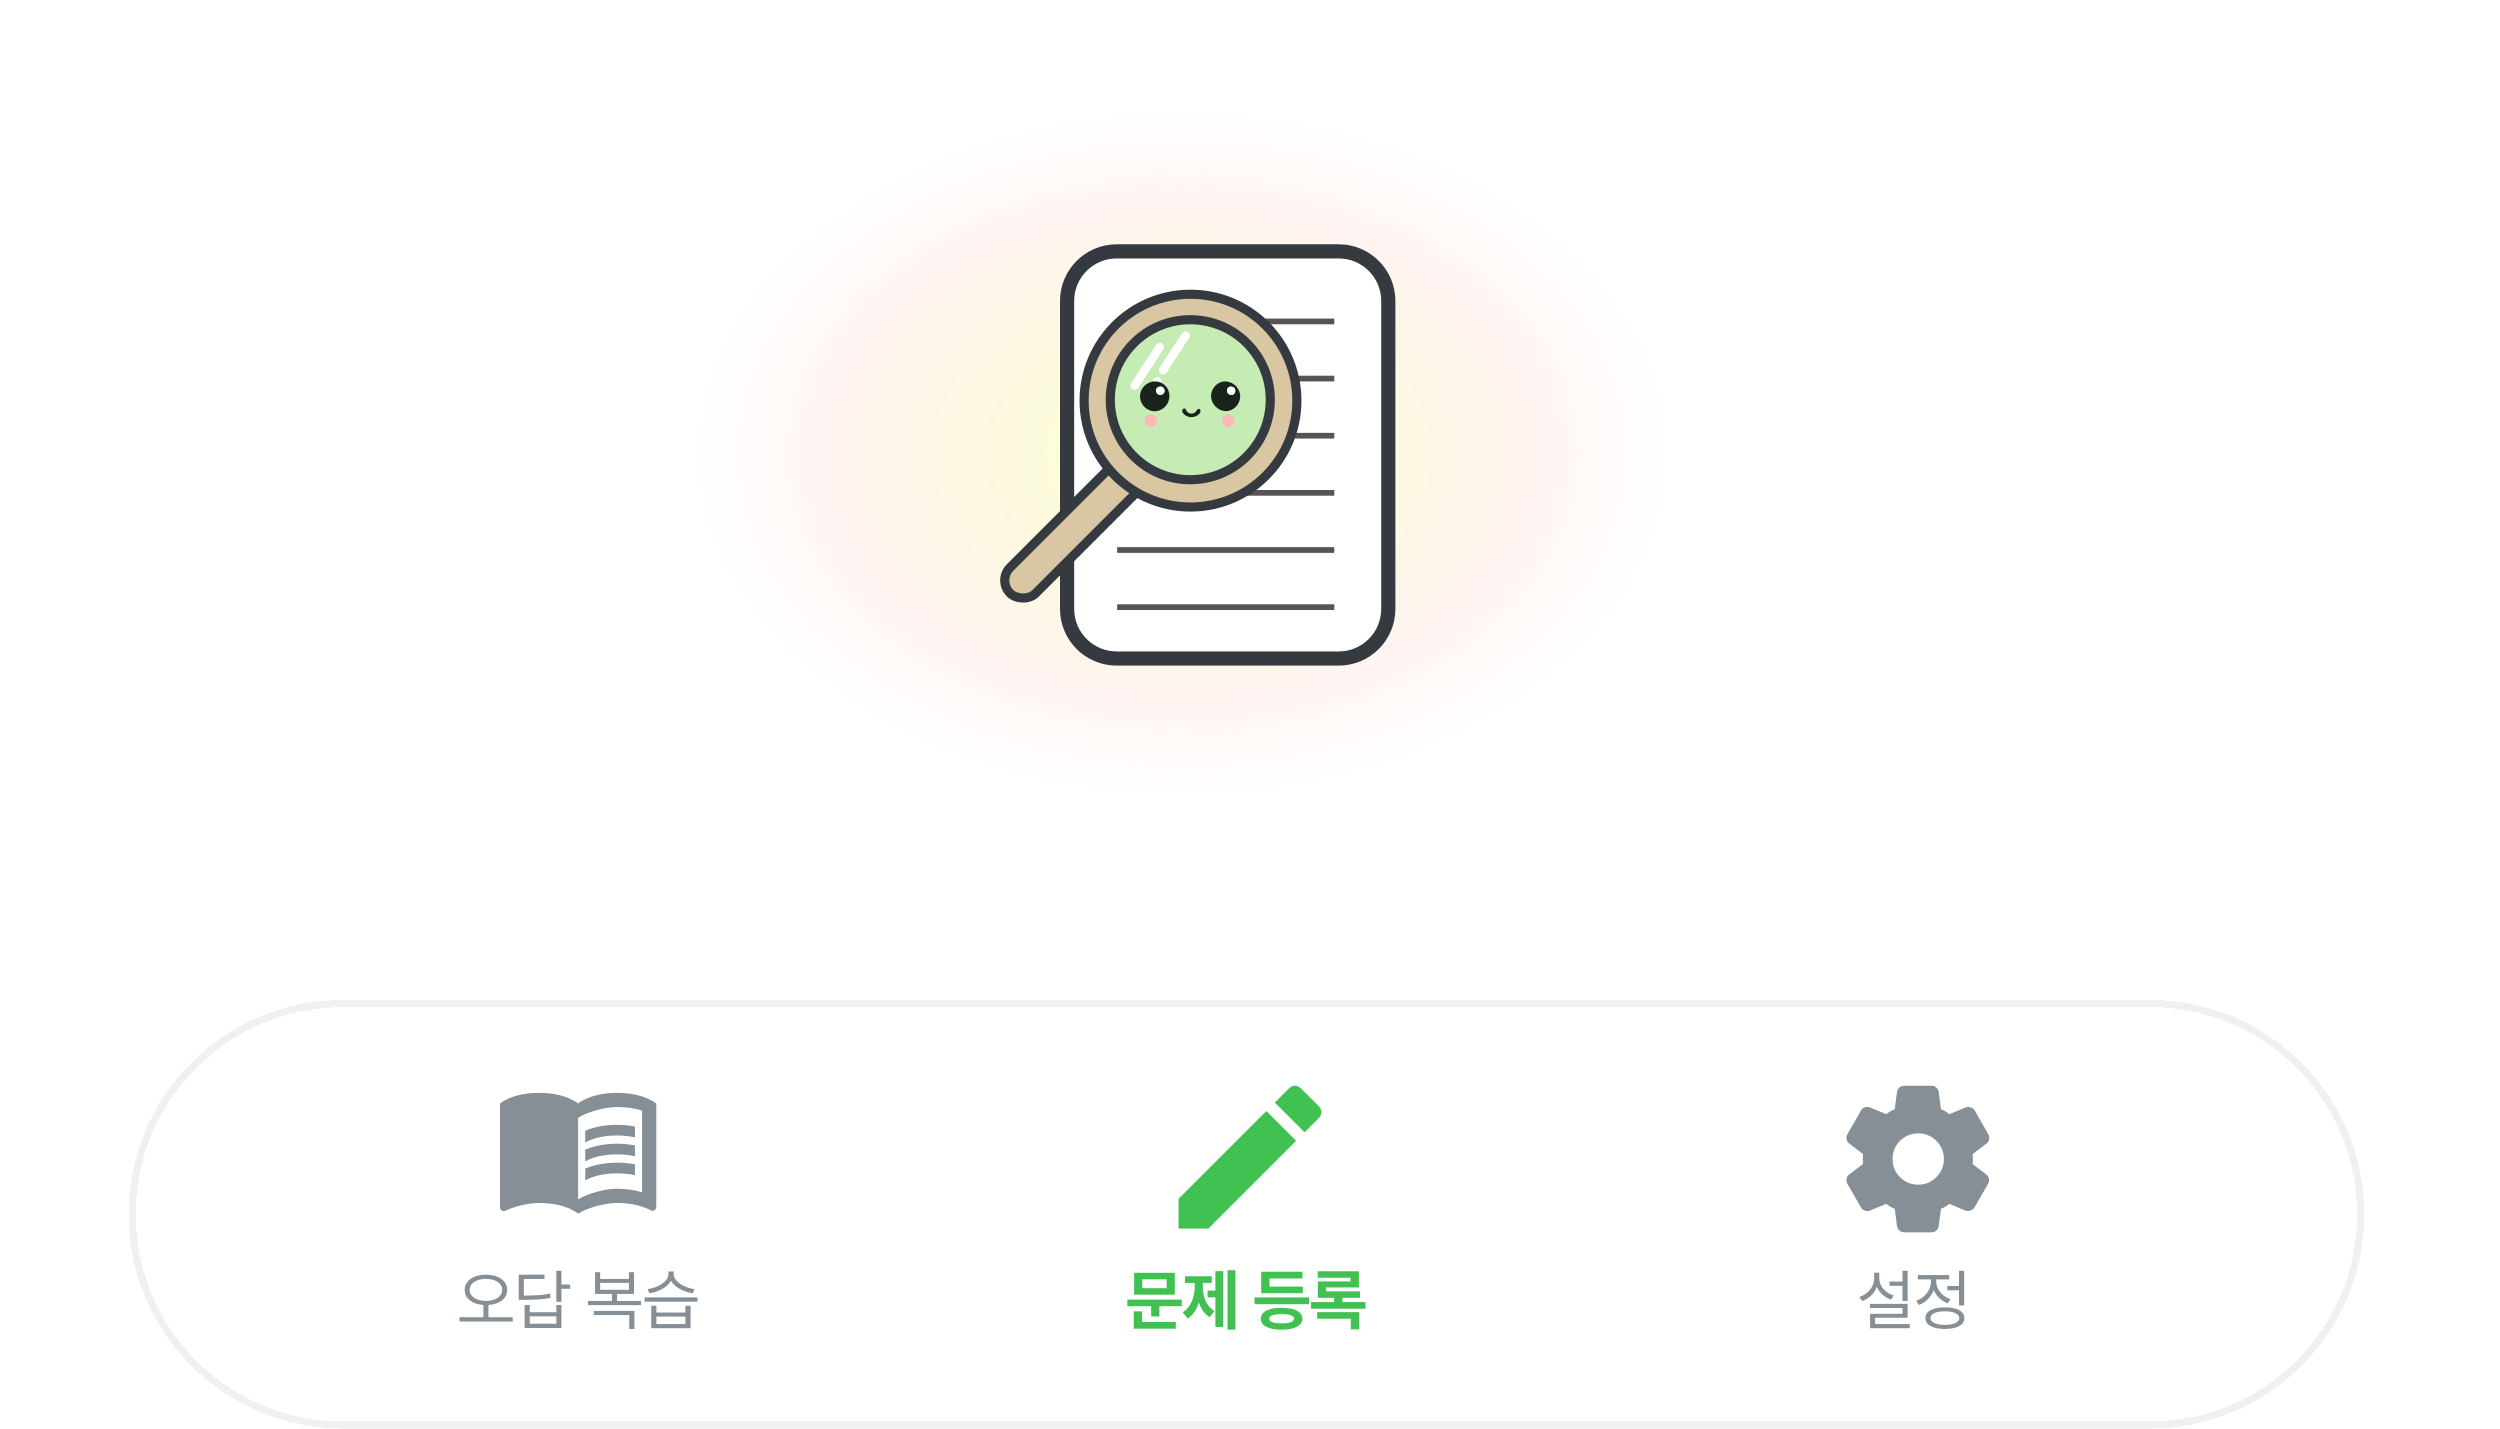 <svg width="350" height="200" viewBox="0 0 350 200" fill="none" xmlns="http://www.w3.org/2000/svg">
<g clip-path="url(#clip0_151_4647)">
<g opacity="0.5" filter="url(#filter0_f_151_4647)">
<path fill-rule="evenodd" clip-rule="evenodd" d="M186.475 48.831C186.476 48.832 186.462 48.845 186.433 48.871C186.461 48.844 186.475 48.831 186.475 48.831ZM144.567 48.871C144.538 48.845 144.524 48.832 144.525 48.831C144.525 48.831 144.539 48.844 144.567 48.871ZM144.525 78.169C144.524 78.168 144.538 78.155 144.567 78.129C144.539 78.156 144.525 78.169 144.525 78.169ZM186.433 78.129C186.462 78.155 186.476 78.168 186.475 78.169C186.475 78.169 186.461 78.156 186.433 78.129ZM165.5 111C202.779 111 233 89.734 233 63.5C233 37.267 202.779 16 165.5 16C128.221 16 98 37.267 98 63.5C98 89.734 128.221 111 165.5 111Z" fill="url(#paint0_radial_151_4647)"/>
</g>
<g filter="url(#filter1_d_151_4647)">
<path d="M18 170C18 153.431 31.431 140 48 140H301C317.569 140 331 153.431 331 170V170C331 186.569 317.569 200 301 200H48C31.431 200 18 186.569 18 170V170Z" fill="white" shape-rendering="crispEdges"/>
<path d="M48 140.5H301C317.292 140.5 330.5 153.708 330.5 170C330.5 186.292 317.292 199.5 301 199.5H48C31.708 199.5 18.5 186.292 18.5 170C18.5 153.708 31.708 140.5 48 140.5Z" stroke="#F0F0F0" shape-rendering="crispEdges"/>
<rect width="293" height="40.629" transform="translate(28 149.686)" fill="white"/>
<path d="M68.03 178.447C69.761 178.456 71.006 179.299 71.006 180.581C71.006 181.794 69.926 182.6 68.378 182.696V184.408H71.775V185.012H64.322V184.408H67.673V182.696C66.13 182.595 65.055 181.789 65.055 180.581C65.055 179.299 66.3 178.456 68.03 178.447ZM68.03 179.042C66.712 179.042 65.75 179.665 65.75 180.581C65.75 181.524 66.712 182.128 68.03 182.137C69.349 182.128 70.31 181.524 70.31 180.581C70.31 179.665 69.349 179.042 68.03 179.042ZM78.601 177.916V179.83H79.828V180.434H78.601V182.256H77.887V177.916H78.601ZM76.23 178.456V179.052H73.337V181.377C74.971 181.377 75.9 181.327 76.99 181.103L77.081 181.698C75.937 181.927 74.966 181.982 73.254 181.982H72.622V178.456H76.23ZM74.161 182.696V183.712H77.887V182.696H78.601V185.919H73.446V182.696H74.161ZM74.161 185.324H77.887V184.289H74.161V185.324ZM89.736 182.128V182.723H82.319V182.128H85.67V181.148H83.308V178.108H84.022V179.052H88.051V178.108H88.765V181.148H86.385V182.128H89.736ZM88.82 183.529V186.056H88.097V184.106H83.143V183.529H88.82ZM84.022 180.572H88.051V179.601H84.022V180.572ZM91.892 182.806V183.758H95.958V182.806H96.681V185.946H91.178V182.806H91.892ZM91.892 185.369H95.958V184.326H91.892V185.369ZM97.651 181.634V182.229H90.235V181.634H97.651ZM94.319 178.392C94.319 179.4 95.802 180.297 97.23 180.48L96.965 181.057C95.701 180.869 94.465 180.224 93.952 179.308C93.43 180.228 92.185 180.869 90.931 181.057L90.656 180.48C92.103 180.288 93.577 179.427 93.577 178.392V178.008H94.319V178.392Z" fill="#868E96"/>
<path d="M165.453 181.945V182.87H162.313V184.307H161.159V182.87H157.826V181.945H165.453ZM164.474 178.191V181.258H158.778V178.191H164.474ZM159.923 179.097V180.352H163.329V179.097H159.923ZM164.611 185.076V186.01H158.723V183.584H159.886V185.076H164.611ZM172.957 177.825V186.157H171.849V177.825H172.957ZM171.254 177.962V185.772H170.155V181.624H169.056V180.681H170.155V177.962H171.254ZM168.388 180.059C168.388 181.441 168.818 182.842 170.036 183.538L169.349 184.399C168.608 183.959 168.118 183.213 167.839 182.32C167.55 183.291 167.047 184.115 166.282 184.582L165.577 183.721C166.804 182.97 167.262 181.469 167.262 180.059V179.61H165.898V178.676H169.652V179.61H168.388V180.059ZM183.258 181.634V182.586H175.64V181.634H183.258ZM182.388 180.123V181.048H176.565V178.044H182.343V178.987H177.728V180.123H182.388ZM179.431 183.089C181.235 183.089 182.324 183.639 182.333 184.619C182.324 185.607 181.235 186.157 179.431 186.157C177.609 186.157 176.51 185.607 176.51 184.619C176.51 183.639 177.609 183.089 179.431 183.089ZM179.431 183.978C178.277 183.978 177.691 184.197 177.7 184.619C177.691 185.058 178.277 185.269 179.431 185.269C180.557 185.269 181.152 185.058 181.161 184.619C181.152 184.197 180.557 183.978 179.431 183.978ZM191.174 182.293V183.227H183.547V182.293H186.779V181.689H184.499V179.4H189.077V178.887H184.481V177.98H190.249V180.242H185.662V180.791H190.405V181.689H187.942V182.293H191.174ZM190.295 183.703V186.12H189.114V184.619H184.398V183.703H190.295Z" fill="#42C153"/>
<path d="M267.068 177.916V182.128H266.345V180.013H264.532V179.418H266.345V177.916H267.068ZM267.068 182.54V184.481H262.518V185.369H267.37V185.946H261.813V183.932H266.354V183.117H261.794V182.54H267.068ZM263.094 178.951C263.085 180.022 263.928 180.993 265.118 181.386L264.733 181.945C263.832 181.624 263.113 180.984 262.756 180.159C262.408 181.089 261.671 181.798 260.705 182.146L260.311 181.57C261.538 181.167 262.38 180.141 262.389 178.951V178.182H263.094V178.951ZM274.984 177.916V182.769H274.261V180.636H272.622V180.04H274.261V177.916H274.984ZM272.283 183.025C273.977 183.025 275.011 183.575 275.011 184.536C275.011 185.498 273.977 186.047 272.283 186.056C270.589 186.047 269.554 185.498 269.554 184.536C269.554 183.575 270.589 183.025 272.283 183.025ZM272.283 183.584C271.038 183.584 270.259 183.941 270.269 184.536C270.259 185.122 271.038 185.479 272.283 185.479C273.528 185.479 274.297 185.122 274.297 184.536C274.297 183.941 273.528 183.584 272.283 183.584ZM271.065 179.409C271.065 180.471 271.88 181.478 273.07 181.89L272.695 182.467C271.779 182.137 271.07 181.455 270.726 180.608C270.369 181.565 269.614 182.33 268.648 182.696L268.272 182.119C269.481 181.679 270.342 180.581 270.342 179.418V179.116H268.501V178.511H272.887V179.116H271.065V179.409Z" fill="#868E96"/>
<path d="M270.424 172.522H266.576C266.319 172.522 266.097 172.437 265.909 172.266C265.721 172.095 265.61 171.881 265.576 171.625L265.268 169.239C265.045 169.153 264.836 169.051 264.64 168.931C264.443 168.811 264.25 168.683 264.062 168.546L261.83 169.47C261.591 169.555 261.351 169.564 261.112 169.495C260.873 169.427 260.684 169.282 260.548 169.059L258.649 165.75C258.512 165.528 258.47 165.288 258.521 165.032C258.572 164.775 258.701 164.57 258.906 164.416L260.83 162.954C260.813 162.834 260.804 162.719 260.804 162.607V161.914C260.804 161.804 260.813 161.688 260.83 161.569L258.906 160.106C258.701 159.952 258.572 159.747 258.521 159.491C258.47 159.234 258.512 158.995 258.649 158.772L260.548 155.463C260.667 155.224 260.851 155.074 261.099 155.014C261.347 154.954 261.591 154.967 261.83 155.053L264.062 155.976C264.25 155.839 264.447 155.711 264.652 155.591C264.857 155.472 265.062 155.369 265.268 155.284L265.576 152.898C265.61 152.641 265.721 152.428 265.909 152.257C266.097 152.086 266.319 152 266.576 152H270.424C270.681 152 270.903 152.086 271.091 152.257C271.279 152.428 271.39 152.641 271.424 152.898L271.732 155.284C271.955 155.369 272.164 155.472 272.361 155.591C272.558 155.711 272.75 155.839 272.938 155.976L275.17 155.053C275.409 154.967 275.649 154.959 275.888 155.027C276.127 155.095 276.316 155.241 276.452 155.463L278.351 158.772C278.488 158.995 278.53 159.234 278.479 159.491C278.428 159.747 278.299 159.952 278.094 160.106L276.17 161.569C276.187 161.688 276.196 161.804 276.196 161.914V162.607C276.196 162.719 276.179 162.834 276.145 162.954L278.069 164.416C278.274 164.57 278.402 164.775 278.453 165.032C278.505 165.288 278.462 165.528 278.325 165.75L276.427 169.034C276.29 169.256 276.098 169.406 275.85 169.483C275.602 169.56 275.358 169.555 275.118 169.47L272.938 168.546C272.75 168.683 272.553 168.811 272.348 168.931C272.143 169.051 271.937 169.153 271.732 169.239L271.424 171.625C271.39 171.881 271.279 172.095 271.091 172.266C270.903 172.437 270.681 172.522 270.424 172.522ZM268.551 165.853C269.543 165.853 270.39 165.502 271.091 164.801C271.792 164.1 272.143 163.253 272.143 162.261C272.143 161.269 271.792 160.423 271.091 159.722C270.39 159.02 269.543 158.67 268.551 158.67C267.542 158.67 266.691 159.02 265.998 159.722C265.306 160.423 264.96 161.269 264.96 162.261C264.96 163.253 265.306 164.1 265.998 164.801C266.691 165.502 267.542 165.853 268.551 165.853Z" fill="#868E96"/>
<path d="M89.891 153.497C88.787 153.149 87.574 153 86.41 153C84.471 153 82.382 153.398 80.94 154.492C79.498 153.398 77.409 153 75.47 153C73.531 153 71.442 153.398 70 154.492V169.062C70 169.311 70.249 169.559 70.497 169.559C70.597 169.559 70.647 169.509 70.746 169.509C72.088 168.863 74.028 168.415 75.47 168.415C77.409 168.415 79.498 168.813 80.94 169.907C82.283 169.062 84.719 168.415 86.41 168.415C88.051 168.415 89.742 168.714 91.134 169.46C91.234 169.509 91.283 169.509 91.383 169.509C91.631 169.509 91.88 169.261 91.88 169.012V154.492C91.283 154.044 90.637 153.746 89.891 153.497ZM89.891 166.924C88.797 166.576 87.603 166.426 86.41 166.426C84.719 166.426 82.283 167.073 80.94 167.918V156.481C82.283 155.636 84.719 154.989 86.41 154.989C87.603 154.989 88.797 155.138 89.891 155.486V166.924Z" fill="#868E96"/>
<path d="M86.41 158.967C87.285 158.967 88.131 159.057 88.896 159.226V157.714C88.111 157.565 87.265 157.476 86.41 157.476C84.719 157.476 83.188 157.764 81.935 158.301V159.952C83.058 159.315 84.62 158.967 86.41 158.967Z" fill="#868E96"/>
<path d="M81.935 160.947V162.598C83.058 161.961 84.62 161.613 86.41 161.613C87.285 161.613 88.131 161.702 88.896 161.871V160.36C88.111 160.211 87.265 160.121 86.41 160.121C84.719 160.121 83.188 160.419 81.935 160.947Z" fill="#868E96"/>
<path d="M86.41 162.776C84.719 162.776 83.188 163.065 81.935 163.602V165.253C83.058 164.616 84.62 164.268 86.41 164.268C87.285 164.268 88.131 164.358 88.896 164.527V163.015C88.111 162.856 87.265 162.776 86.41 162.776Z" fill="#868E96"/>
<path d="M165 167.834V172H169.166L181.453 159.713L177.287 155.547L165 167.834ZM184.675 156.491C185.108 156.058 185.108 155.358 184.675 154.925L182.075 152.325C181.642 151.892 180.942 151.892 180.509 152.325L178.476 154.358L182.642 158.524L184.675 156.491Z" fill="#42C153"/>
</g>
<path d="M149.392 85.249L149.392 42.137C149.392 38.302 152.501 35.193 156.336 35.193L187.418 35.193C191.253 35.193 194.362 38.302 194.362 42.137L194.362 85.249C194.362 89.084 191.254 92.193 187.418 92.193L156.336 92.193C152.501 92.193 149.392 89.084 149.392 85.249Z" fill="white" stroke="#343A40" stroke-width="1.984"/>
<line x1="156.4" y1="45" x2="186.8" y2="45" stroke="#555555" stroke-width="0.8"/>
<line x1="156.4" y1="53" x2="186.8" y2="53" stroke="#555555" stroke-width="0.8"/>
<line x1="156.4" y1="61" x2="186.8" y2="61" stroke="#555555" stroke-width="0.8"/>
<line x1="156.4" y1="69" x2="186.8" y2="69" stroke="#555555" stroke-width="0.8"/>
<line x1="156.4" y1="77" x2="186.8" y2="77" stroke="#555555" stroke-width="0.8"/>
<line x1="156.4" y1="85" x2="186.8" y2="85" stroke="#555555" stroke-width="0.8"/>
<rect x="139.612" y="81.252" width="25.519" height="5.082" rx="2.541" transform="rotate(-45 139.612 81.252)" fill="#D9C7A4" stroke="#343A40" stroke-width="1.28"/>
<circle cx="166.668" cy="56.089" r="14.894" fill="#D9C7A4" stroke="#343A40" stroke-width="1.28"/>
<ellipse cx="166" cy="55.8" rx="12.8" ry="13.6" fill="#D9C7A4"/>
<path d="M177.84 55.96C177.84 62.145 172.826 67.16 166.64 67.16C160.455 67.16 155.44 62.145 155.44 55.96C155.44 49.774 160.455 44.76 166.64 44.76C172.826 44.76 177.84 49.774 177.84 55.96Z" fill="#C5ECB3" stroke="#343A40" stroke-width="1.28"/>
<path d="M162.358 48.6L158.872 53.967" stroke="white" stroke-width="1.12" stroke-linecap="round"/>
<path d="M162.358 48.6L158.872 53.967" stroke="white" stroke-width="1.12" stroke-linecap="round"/>
<path d="M162.358 48.6L158.872 53.967" stroke="white" stroke-width="1.12" stroke-linecap="round"/>
<path d="M165.971 46.981L162.829 51.82" stroke="white" stroke-width="1.12" stroke-linecap="round"/>
<path d="M165.971 46.981L162.829 51.82" stroke="white" stroke-width="1.12" stroke-linecap="round"/>
<path d="M165.971 46.981L162.829 51.82" stroke="white" stroke-width="1.12" stroke-linecap="round"/>
<path d="M162 53.4L162 53.439" stroke="white" stroke-width="1.12" stroke-linecap="round"/>
<path d="M162 53.4L162 53.439" stroke="white" stroke-width="1.12" stroke-linecap="round"/>
<path d="M162 53.4L162 53.439" stroke="white" stroke-width="1.12" stroke-linecap="round"/>
<path d="M161.691 53.399C160.558 53.403 159.603 54.353 159.601 55.48C159.599 56.602 160.531 57.57 161.619 57.576C162.77 57.582 163.718 56.621 163.722 55.445C163.726 54.287 162.842 53.396 161.691 53.399ZM162.434 54.124C162.78 54.119 163.026 54.357 163.034 54.704C163.041 55.023 162.793 55.279 162.466 55.29C162.125 55.303 161.861 55.041 161.855 54.688C161.849 54.362 162.089 54.128 162.434 54.123V54.124Z" fill="#18231C"/>
<path d="M169.547 55.468C169.552 56.561 170.539 57.557 171.618 57.557C172.692 57.557 173.629 56.591 173.624 55.489C173.618 54.329 172.666 53.399 171.488 53.401C170.448 53.404 169.542 54.368 169.547 55.468ZM172.343 54.126C172.693 54.124 172.94 54.365 172.939 54.708C172.938 55.042 172.716 55.289 172.41 55.297C172.064 55.306 171.786 55.031 171.775 54.671C171.767 54.361 172.009 54.128 172.343 54.126Z" fill="#18231C"/>
<path d="M167.976 57.834C168.051 57.733 168.076 57.569 168.065 57.439C168.058 57.363 167.943 57.26 167.859 57.239C167.791 57.222 167.687 57.297 167.618 57.354C167.559 57.403 167.53 57.486 167.483 57.551C167.107 58.07 166.375 58.018 166.077 57.452C165.995 57.295 165.938 57.095 165.69 57.214C165.505 57.303 165.442 57.536 165.572 57.746C166.105 58.611 167.389 58.614 167.976 57.834Z" fill="#18231C"/>
<path d="M162.433 54.124C162.088 54.129 161.848 54.362 161.853 54.688C161.859 55.042 162.124 55.303 162.464 55.291C162.792 55.279 163.04 55.023 163.033 54.705C163.024 54.358 162.778 54.12 162.433 54.125V54.124Z" fill="white"/>
<path d="M172.343 54.128C172.009 54.13 171.766 54.362 171.775 54.673C171.785 55.032 172.064 55.308 172.41 55.299C172.715 55.292 172.938 55.044 172.939 54.709C172.94 54.367 172.693 54.126 172.343 54.128Z" fill="white"/>
<path d="M171.948 59.799C171.454 59.799 171.053 59.4 171.053 58.907C171.053 58.414 171.454 58.015 171.948 58.015C172.443 58.015 172.844 58.414 172.844 58.907C172.844 59.4 172.443 59.799 171.948 59.799Z" fill="#FEB7B7"/>
<path d="M161.108 59.799C160.614 59.799 160.213 59.4 160.213 58.907C160.213 58.414 160.614 58.015 161.108 58.015C161.603 58.015 162.003 58.414 162.003 58.907C162.003 59.4 161.603 59.799 161.108 59.799Z" fill="#FEB7B7"/>
</g>
<defs>
<filter id="filter0_f_151_4647" x="96.864" y="14.864" width="137.273" height="97.273" filterUnits="userSpaceOnUse" color-interpolation-filters="sRGB">
<feFlood flood-opacity="0" result="BackgroundImageFix"/>
<feBlend mode="normal" in="SourceGraphic" in2="BackgroundImageFix" result="shape"/>
<feGaussianBlur stdDeviation="0.568" result="effect1_foregroundBlur_151_4647"/>
</filter>
<filter id="filter1_d_151_4647" x="4" y="126" width="341" height="88" filterUnits="userSpaceOnUse" color-interpolation-filters="sRGB">
<feFlood flood-opacity="0" result="BackgroundImageFix"/>
<feColorMatrix in="SourceAlpha" type="matrix" values="0 0 0 0 0 0 0 0 0 0 0 0 0 0 0 0 0 0 127 0" result="hardAlpha"/>
<feOffset/>
<feGaussianBlur stdDeviation="7"/>
<feComposite in2="hardAlpha" operator="out"/>
<feColorMatrix type="matrix" values="0 0 0 0 0 0 0 0 0 0 0 0 0 0 0 0 0 0 0.08 0"/>
<feBlend mode="normal" in2="BackgroundImageFix" result="effect1_dropShadow_151_4647"/>
<feBlend mode="normal" in="SourceGraphic" in2="effect1_dropShadow_151_4647" result="shape"/>
</filter>
<radialGradient id="paint0_radial_151_4647" cx="0" cy="0" r="1" gradientUnits="userSpaceOnUse" gradientTransform="translate(165.5 63.5) rotate(90) scale(54.24 77.078)">
<stop offset="0.019" stop-color="#C5ECB3"/>
<stop offset="0.131" stop-color="#FAFDAC"/>
<stop offset="0.646" stop-color="#FFE9E3"/>
<stop offset="1" stop-color="white" stop-opacity="0"/>
</radialGradient>
<clipPath id="clip0_151_4647">
<rect width="350" height="200" fill="white"/>
</clipPath>
</defs>
</svg>
